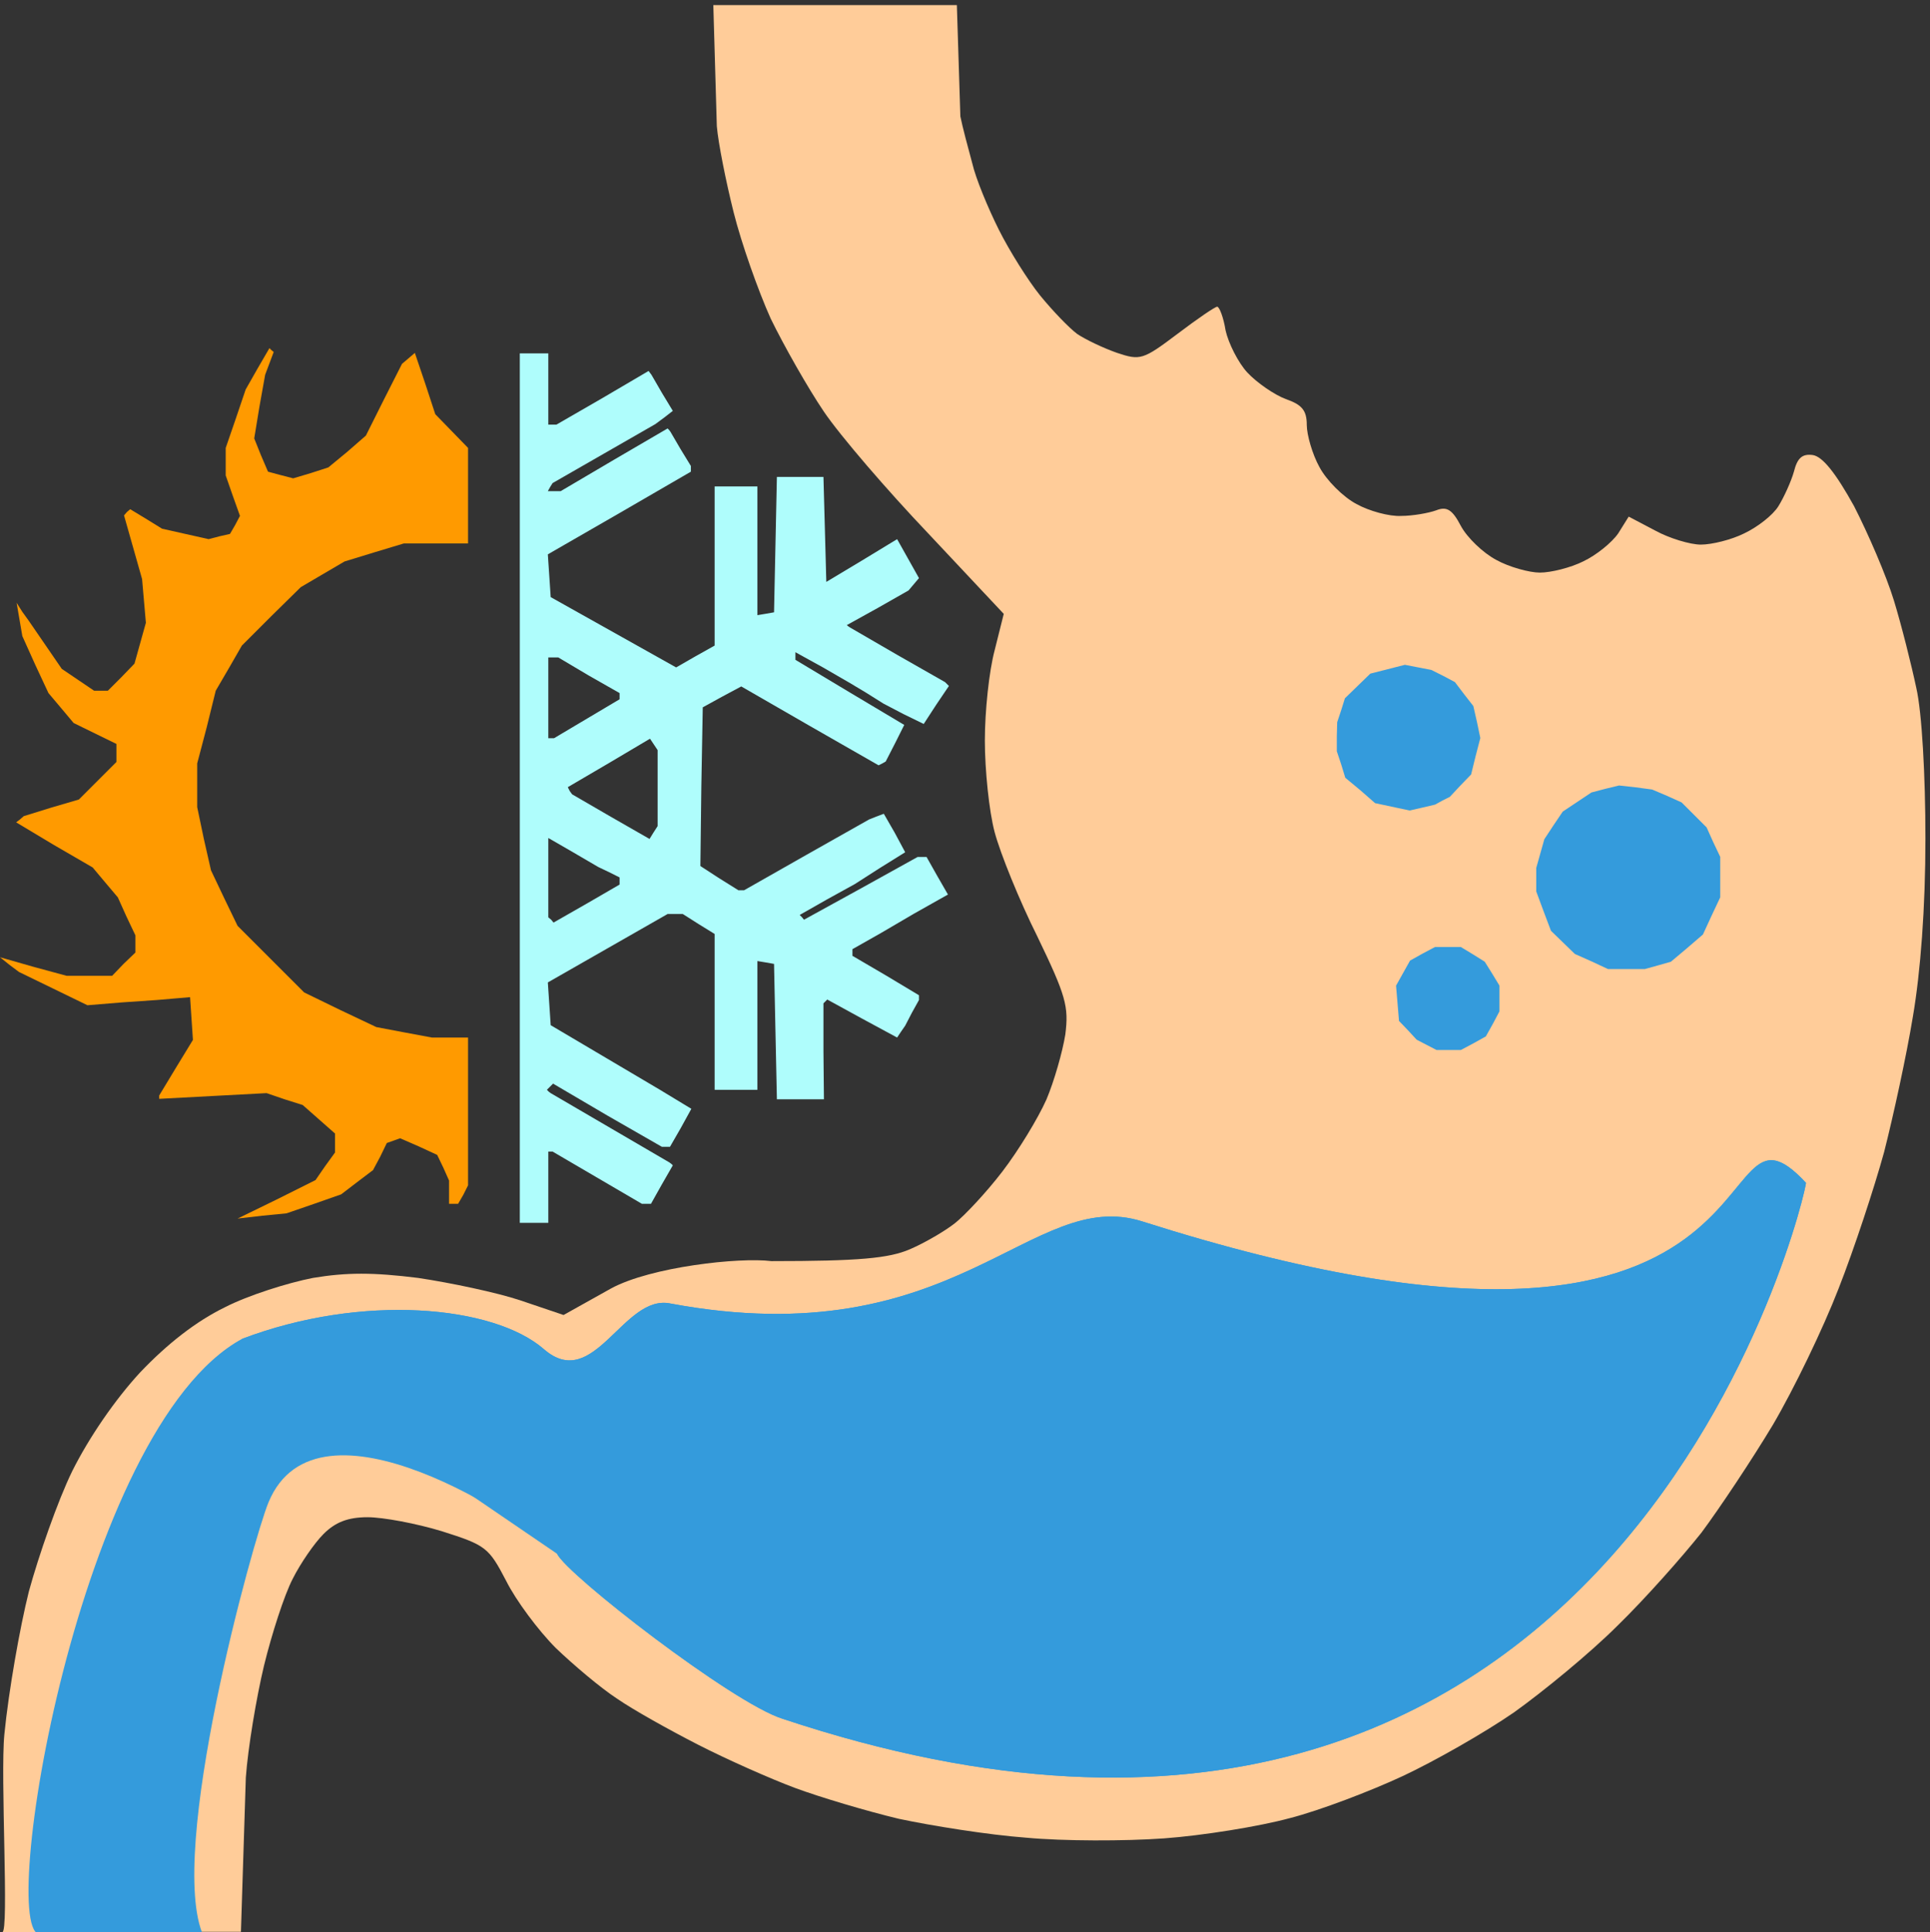 <?xml version="1.0" encoding="utf-8"?>
<svg viewBox="796.989 32.567 511.545 512.226" width="511.545" height="512.226" xmlns="http://www.w3.org/2000/svg">
  <rect x="796.989" y="32.567" width="511.545" height="512.226" fill="#333333" stroke="none"/>
  <g transform="matrix(1.145, 0, 0, 1.145, 721.915, -32.366)">
    <title>Continuance</title>
    <g transform="matrix(0.162, 0, 0, 0.162, 24.625, 544.059)" fill="#FF9A00" style="">
      <title>Stomach</title>
      <path id="path-3" d="M 1446 -3001.034 L 1272 -3001.034 L 1277 -2828 C 1279 -2804 1290 -2749 1301 -2705 C 1312 -2661 1336 -2593 1354 -2553 C 1373 -2514 1407 -2454 1430 -2420 C 1453 -2386 1520 -2308 1580 -2245 L 1687 -2131 L 1674 -2079 C 1666 -2049 1660 -1992 1660 -1950 C 1660 -1908 1666 -1849 1674 -1819 C 1682 -1789 1709 -1722 1735 -1670 C 1776 -1585 1780 -1570 1775 -1530 C 1771 -1505 1759 -1463 1748 -1437 C 1736 -1410 1708 -1364 1685 -1334 C 1662 -1304 1631 -1271 1617 -1260 C 1603 -1249 1574 -1232 1553 -1223 C 1523 -1210 1480 -1206 1355 -1206 C 1309.073 -1211.788 1182.96 -1197.826 1126 -1167 L 1058 -1129 L 996 -1150 C 963 -1161 897 -1175 850 -1182 C 786 -1190 748 -1190 700 -1182 C 664 -1175 607 -1157 574 -1140 C 533 -1120 492 -1088 453 -1047 C 417 -1008 380 -954 356 -906 C 335 -863 308 -785 294 -734 C 281 -682 265 -591 259 -530 C 253 -470 265.903 -247.082 256.054 -247.082 C 211.125 -247.082 431.305 -247.488 428 -247.488 L 597 -247.488 L 604 -468 C 607 -510 619 -582 630 -628 C 641 -673 659 -729 671 -752 C 682 -774 702 -803 715 -816 C 732 -833 750 -840 778 -840 C 800 -840 848 -831 884 -820 C 947 -800 951 -797 976 -749 C 990 -721 1022 -678 1047 -653 C 1072 -629 1111 -596 1134 -581 C 1157 -565 1209 -536 1250 -515 C 1291 -494 1354 -466 1389 -453 C 1424 -440 1491 -420 1537 -409 C 1584 -399 1665 -386 1719 -382 C 1772 -377 1860 -377 1916 -381 C 1971 -385 2052 -398 2096 -410 C 2139 -421 2212 -449 2257 -470 C 2302 -491 2374 -532 2416 -561 C 2458 -591 2525 -646 2564 -685 C 2604 -724 2657 -784 2684 -818 C 2710 -853 2756 -922 2786 -972 C 2816 -1023 2858 -1110 2880 -1167 C 2902 -1223 2931 -1311 2945 -1362 C 2958 -1413 2977 -1500 2986 -1555 C 2997 -1619 3004 -1711 3004 -1810 C 3004 -1900 2999 -1990 2991 -2025 C 2984 -2058 2970 -2114 2959 -2150 C 2948 -2186 2922 -2246 2902 -2285 C 2876 -2332 2857 -2356 2843 -2358 C 2828 -2360 2821 -2354 2816 -2334 C 2812 -2320 2802 -2298 2794 -2285 C 2786 -2272 2764 -2255 2745 -2246 C 2727 -2237 2699 -2230 2683 -2230 C 2668 -2230 2638 -2239 2618 -2250 L 2580 -2270 L 2565 -2246 C 2556 -2233 2534 -2215 2515 -2206 C 2497 -2197 2469 -2190 2453 -2190 C 2438 -2190 2409 -2198 2391 -2208 C 2372 -2218 2349 -2240 2340 -2257 C 2328 -2280 2320 -2285 2305 -2279 C 2294 -2275 2271 -2271 2255 -2271 C 2238 -2270 2209 -2278 2191 -2288 C 2172 -2298 2148 -2322 2138 -2341 C 2128 -2359 2120 -2387 2120 -2401 C 2120 -2422 2113 -2430 2090 -2438 C 2074 -2444 2049 -2461 2035 -2476 C 2022 -2490 2008 -2518 2004 -2536 C 2001 -2555 1995 -2570 1992 -2570 C 1989 -2570 1964 -2553 1935 -2531 C 1886 -2494 1882 -2493 1849 -2504 C 1829 -2511 1804 -2523 1792 -2531 C 1780 -2540 1757 -2564 1739 -2586 C 1722 -2607 1695 -2650 1680 -2680 C 1665 -2710 1647 -2753 1642 -2775 C 1636 -2797 1628 -2827 1625 -2842 L 1620 -3001.034 L 1446 -3001.034 Z" style="fill: rgb(255, 204, 153);"/>
    </g>
    <g transform="matrix(0.148, 0, 0, 0.148, 54.344, 531.562)" fill="#FF9A00" style="">
      <title>Water</title>
      <path style="stroke: rgb(0, 0, 0); stroke-opacity: 0; fill: rgb(52, 155, 220);" d="M 139.273 -182.593 C 69.348 -177.6 198.407 -974.637 454.359 -1114.005 C 642.243 -1185.414 847.782 -1166.417 926.535 -1097.888 C 1005.287 -1029.359 1050.727 -1185.095 1124.621 -1169.289 C 1571.309 -1085.984 1687.92 -1353.27 1862.423 -1297.736 C 2906.569 -965.444 2734.871 -1536.357 2900.471 -1358.162 C 2904.225 -1355.662 2617.386 -80.605 1299.673 -519.759 C 1220.724 -544.718 961.554 -745.975 947.266 -777.729 C 900.891 -826.252 572.533 -1043.558 495.815 -858.345 C 471.722 -800.179 335.523 -307.717 394.32 -179.315"/>
      <path style="stroke: rgb(0, 0, 0); stroke-opacity: 0; fill: rgb(52, 155, 220);" d="M 454.359 -1114.005 C 642.243 -1185.414 847.782 -1166.417 926.535 -1097.888 C 1005.287 -1029.359 1050.727 -1185.095 1124.621 -1169.289 C 1571.309 -1085.984 1687.92 -1353.27 1862.423 -1297.736 C 2906.569 -965.444 2734.871 -1536.357 2900.471 -1358.162 C 2904.225 -1355.662 2617.386 -80.605 1299.673 -519.759 C 1220.724 -544.718 961.554 -745.975 947.266 -777.729"/>
      <g transform="matrix(0.315, 0, 0, 0.315, 2168.788, -1622.544)" fill="#FF9A00" style="">
        <path id="path-4" d="M 397.208 -1720.288 L 331.435 -1733.077 L 245.563 -1711.154 L 159.692 -1689.229 L 97.573 -1628.936 L 33.626 -1566.816 L 15.356 -1508.352 L -4.742 -1448.059 L -6.569 -1376.804 L -6.569 -1303.722 L 15.356 -1237.948 L 35.453 -1172.175 L 110.362 -1110.055 L 183.443 -1046.109 L 269.315 -1027.838 L 355.186 -1009.568 L 419.132 -1024.184 L 481.252 -1038.801 L 517.793 -1058.899 L 554.334 -1077.169 L 607.318 -1133.807 L 660.302 -1188.619 L 682.227 -1278.144 L 705.978 -1369.496 L 689.535 -1448.059 L 671.265 -1528.449 L 625.588 -1586.914 L 579.912 -1647.206 L 521.447 -1678.267 L 462.981 -1707.498 L 397.208 -1720.288 Z M 1476.991 -1124.671 L 1394.774 -1133.807 L 1327.174 -1117.363 L 1257.746 -1099.094 L 1186.49 -1051.591 L 1115.236 -1004.087 L 1069.56 -936.486 L 1023.884 -867.059 L 1003.787 -795.804 L 983.69 -724.549 L 983.69 -666.084 L 983.69 -607.618 L 1020.23 -508.958 L 1056.77 -412.125 L 1115.236 -355.487 L 1175.528 -297.021 L 1257.746 -260.48 L 1339.963 -222.113 L 1431.315 -222.113 L 1522.667 -222.113 L 1588.44 -240.383 L 1652.387 -258.654 L 1732.777 -326.254 L 1811.34 -393.854 L 1853.362 -485.207 L 1897.211 -578.386 L 1897.211 -678.874 L 1897.211 -779.361 L 1862.497 -852.443 L 1829.61 -925.524 L 1767.491 -987.643 L 1705.371 -1049.763 L 1632.289 -1082.65 L 1559.208 -1113.709 L 1476.991 -1124.671 Z M 545.199 -331.734 L 481.252 -331.734 L 419.132 -298.848 L 357.012 -264.134 L 322.299 -202.015 L 287.586 -139.895 L 294.894 -52.198 L 302.202 35.501 L 346.05 81.177 L 389.899 128.681 L 439.23 154.258 L 488.56 179.837 L 548.853 179.837 L 609.145 179.837 L 671.265 146.95 L 733.384 112.237 L 768.098 50.117 L 800.985 -12.003 L 800.985 -75.949 L 800.985 -139.895 L 764.444 -200.188 L 727.903 -258.654 L 669.437 -295.195 L 609.145 -331.734 L 545.199 -331.734 Z" style="fill: rgb(52, 155, 220);"/>
      </g>
    </g>
    <g transform="matrix(0.11, 0, 0, 0.11, 65.016, 342.025)" fill="#FF9A00" style="">
      <title>Sunhelm</title>
      <path id="path-10" d="M 576 -1857 L 572 -1861 L 547 -1818 L 522 -1774 L 501 -1712 L 480 -1651 L 480 -1622 L 480 -1593 L 495 -1550 L 510 -1508 L 500 -1489 L 489 -1470 L 467 -1465 L 444 -1459 L 395 -1470 L 346 -1481 L 312 -1502 L 279 -1522 L 272 -1516 L 266 -1509 L 285 -1442 L 304 -1375 L 308 -1329 L 312 -1283 L 300 -1240 L 288 -1197 L 260 -1168 L 232 -1140 L 217 -1140 L 203 -1140 L 169 -1163 L 135 -1186 L 100 -1237 L 65 -1288 L 52 -1306 L 40 -1325 L 46 -1290 L 52 -1255 L 79 -1195 L 107 -1135 L 134 -1103 L 160 -1072 L 205 -1050 L 250 -1028 L 250 -1009 L 250 -990 L 211 -951 L 171 -911 L 113 -894 L 55 -876 L 47 -869 L 39 -863 L 119 -815 L 200 -768 L 226 -737 L 253 -705 L 271 -665 L 290 -625 L 290 -607 L 290 -589 L 265 -565 L 241 -540 L 193 -540 L 145 -540 L 75 -559 L 5 -579 L 25 -563 L 45 -548 L 117 -513 L 189 -478 L 262 -484 L 335 -489 L 370 -492 L 405 -495 L 408 -450 L 411 -405 L 375 -346 L 340 -288 L 340 -284 L 340 -281 L 453 -287 L 566 -293 L 604 -280 L 642 -268 L 676 -238 L 710 -208 L 710 -188 L 710 -168 L 689 -139 L 669 -110 L 587 -69 L 505 -29 L 557 -35 L 608 -40 L 666 -60 L 723 -80 L 757 -106 L 790 -131 L 805 -159 L 819 -188 L 833 -193 L 847 -198 L 886 -181 L 925 -163 L 938 -136 L 950 -109 L 950 -85 L 950 -60 L 960 -60 L 969 -60 L 980 -79 L 990 -99 L 990 -254 L 990 -410 L 952 -410 L 914 -410 L 855 -421 L 797 -432 L 721 -468 L 645 -505 L 575 -575 L 505 -645 L 477 -703 L 449 -762 L 434 -828 L 420 -895 L 420 -941 L 420 -987 L 440 -1063 L 459 -1140 L 487 -1188 L 514 -1235 L 576 -1297 L 638 -1358 L 684 -1385 L 730 -1412 L 792 -1431 L 855 -1450 L 922 -1450 L 990 -1450 L 990 -1550 L 990 -1651 L 955 -1687 L 921 -1722 L 900 -1786 L 878 -1851 L 864 -1839 L 851 -1828 L 813 -1753 L 775 -1677 L 736 -1643 L 696 -1610 L 659 -1598 L 622 -1587 L 595 -1594 L 569 -1601 L 554 -1636 L 540 -1671 L 551 -1738 L 563 -1805 L 572 -1829 L 581 -1853 L 576 -1857 Z M 1010 -20 L 1010 -1850 L 1010 -20 Z" style=""/>
      <path id="path-11" d="M 1128.89 -1850 L 1098.89 -1850 L 1098.89 -935 L 1098.89 -20 L 1128.89 -20 L 1158.89 -20 L 1158.89 -95 L 1158.89 -170 L 1162.89 -170 L 1167.89 -170 L 1261.89 -115 L 1355.89 -60 L 1365.89 -60 L 1374.89 -60 L 1397.89 -101 L 1420.89 -141 L 1417.89 -144 L 1413.89 -147 L 1288.89 -220 L 1163.89 -293 L 1159.89 -296 L 1155.89 -300 L 1161.89 -306 L 1168.89 -313 L 1282.89 -246 L 1397.89 -180 L 1406.89 -180 L 1414.89 -180 L 1437.89 -220 L 1459.89 -260 L 1426.89 -280 L 1393.89 -300 L 1278.89 -368 L 1163.89 -436 L 1160.89 -481 L 1157.89 -526 L 1283.89 -598 L 1409.89 -670 L 1425.89 -670 L 1441.89 -670 L 1474.89 -649 L 1508.89 -628 L 1508.89 -464 L 1508.89 -300 L 1553.89 -300 L 1598.89 -300 L 1598.89 -436 L 1598.89 -571 L 1616.89 -568 L 1633.89 -565 L 1636.89 -422 L 1639.89 -280 L 1688.89 -280 L 1738.89 -280 L 1737.89 -381 L 1737.89 -482 L 1741.89 -486 L 1745.89 -490 L 1818.89 -450 L 1892.89 -410 L 1900.89 -422 L 1909.89 -435 L 1923.89 -462 L 1938.89 -489 L 1938.89 -494 L 1938.89 -499 L 1868.89 -541 L 1798.89 -582 L 1798.89 -589 L 1798.89 -596 L 1828.89 -613 L 1858.89 -630 L 1928.89 -671 L 1999.89 -711 L 1976.89 -751 L 1954.89 -790 L 1945.89 -790 L 1935.89 -790 L 1816.89 -724 L 1696.89 -658 L 1692.89 -663 L 1687.89 -668 L 1745.89 -701 L 1803.89 -733 L 1856.89 -767 L 1909.89 -800 L 1887.89 -841 L 1864.89 -881 L 1848.89 -875 L 1833.89 -869 L 1702.89 -795 L 1570.89 -720 L 1564.89 -720 L 1558.89 -720 L 1518.89 -745 L 1478.89 -771 L 1480.89 -938 L 1483.89 -1105 L 1523.89 -1127 L 1564.89 -1149 L 1708.89 -1066 L 1853.89 -983 L 1861.89 -987 L 1868.89 -991 L 1888.89 -1030 L 1907.89 -1068 L 1793.89 -1136 L 1678.89 -1205 L 1678.89 -1213 L 1678.89 -1221 L 1736.89 -1189 L 1793.89 -1156 L 1828.89 -1135 L 1863.89 -1113 L 1905.89 -1091 L 1948.89 -1070 L 1974.89 -1110 L 2001.89 -1150 L 1997.89 -1154 L 1993.89 -1158 L 1893.89 -1215 L 1793.89 -1273 L 1790.89 -1275 L 1786.89 -1278 L 1851.89 -1314 L 1916.89 -1351 L 1927.89 -1364 L 1938.89 -1377 L 1915.89 -1418 L 1892.89 -1459 L 1818.89 -1414 L 1743.89 -1369 L 1740.89 -1480 L 1737.89 -1590 L 1688.89 -1590 L 1639.89 -1590 L 1636.89 -1448 L 1633.89 -1305 L 1616.89 -1302 L 1598.89 -1299 L 1598.89 -1434 L 1598.89 -1570 L 1553.89 -1570 L 1508.89 -1570 L 1508.89 -1402 L 1508.89 -1235 L 1467.89 -1212 L 1427.89 -1189 L 1295.89 -1263 L 1163.89 -1337 L 1160.89 -1382 L 1157.89 -1427 L 1308.89 -1514 L 1458.89 -1601 L 1458.89 -1607 L 1458.89 -1613 L 1436.89 -1649 L 1415.89 -1685 L 1412.89 -1689 L 1409.89 -1692 L 1296.89 -1626 L 1184.89 -1560 L 1170.89 -1560 L 1157.89 -1560 L 1162.89 -1569 L 1167.89 -1577 L 1275.89 -1639 L 1383.89 -1701 L 1402.89 -1715 L 1420.89 -1729 L 1397.89 -1767 L 1375.89 -1805 L 1372.89 -1809 L 1369.89 -1813 L 1272.89 -1756 L 1175.89 -1700 L 1167.89 -1700 L 1158.89 -1700 L 1158.89 -1775 L 1158.89 -1850 L 1128.89 -1850 Z M 1169.89 -1210 L 1179.89 -1210 L 1243.89 -1172 L 1308.89 -1135 L 1308.89 -1129 L 1308.89 -1122 L 1239.89 -1081 L 1170.89 -1040 L 1164.89 -1040 L 1158.89 -1040 L 1158.89 -1125 L 1158.89 -1210 L 1169.89 -1210 Z M 1380.89 -1027 L 1388.89 -1015 L 1388.89 -935 L 1388.89 -855 L 1379.89 -841 L 1371.89 -828 L 1289.89 -875 L 1208.89 -922 L 1203.89 -929 L 1199.89 -937 L 1286.89 -988 L 1372.89 -1039 L 1380.89 -1027 Z M 1210.89 -800 L 1263.89 -769 L 1286.89 -758 L 1308.89 -747 L 1308.89 -739 L 1308.89 -732 L 1239.89 -692 L 1169.89 -652 L 1164.89 -658 L 1158.89 -663 L 1158.89 -747 L 1158.89 -830 L 1210.89 -800 Z" style="fill: rgb(175, 253, 252);"/>
    </g>
  </g>
</svg>